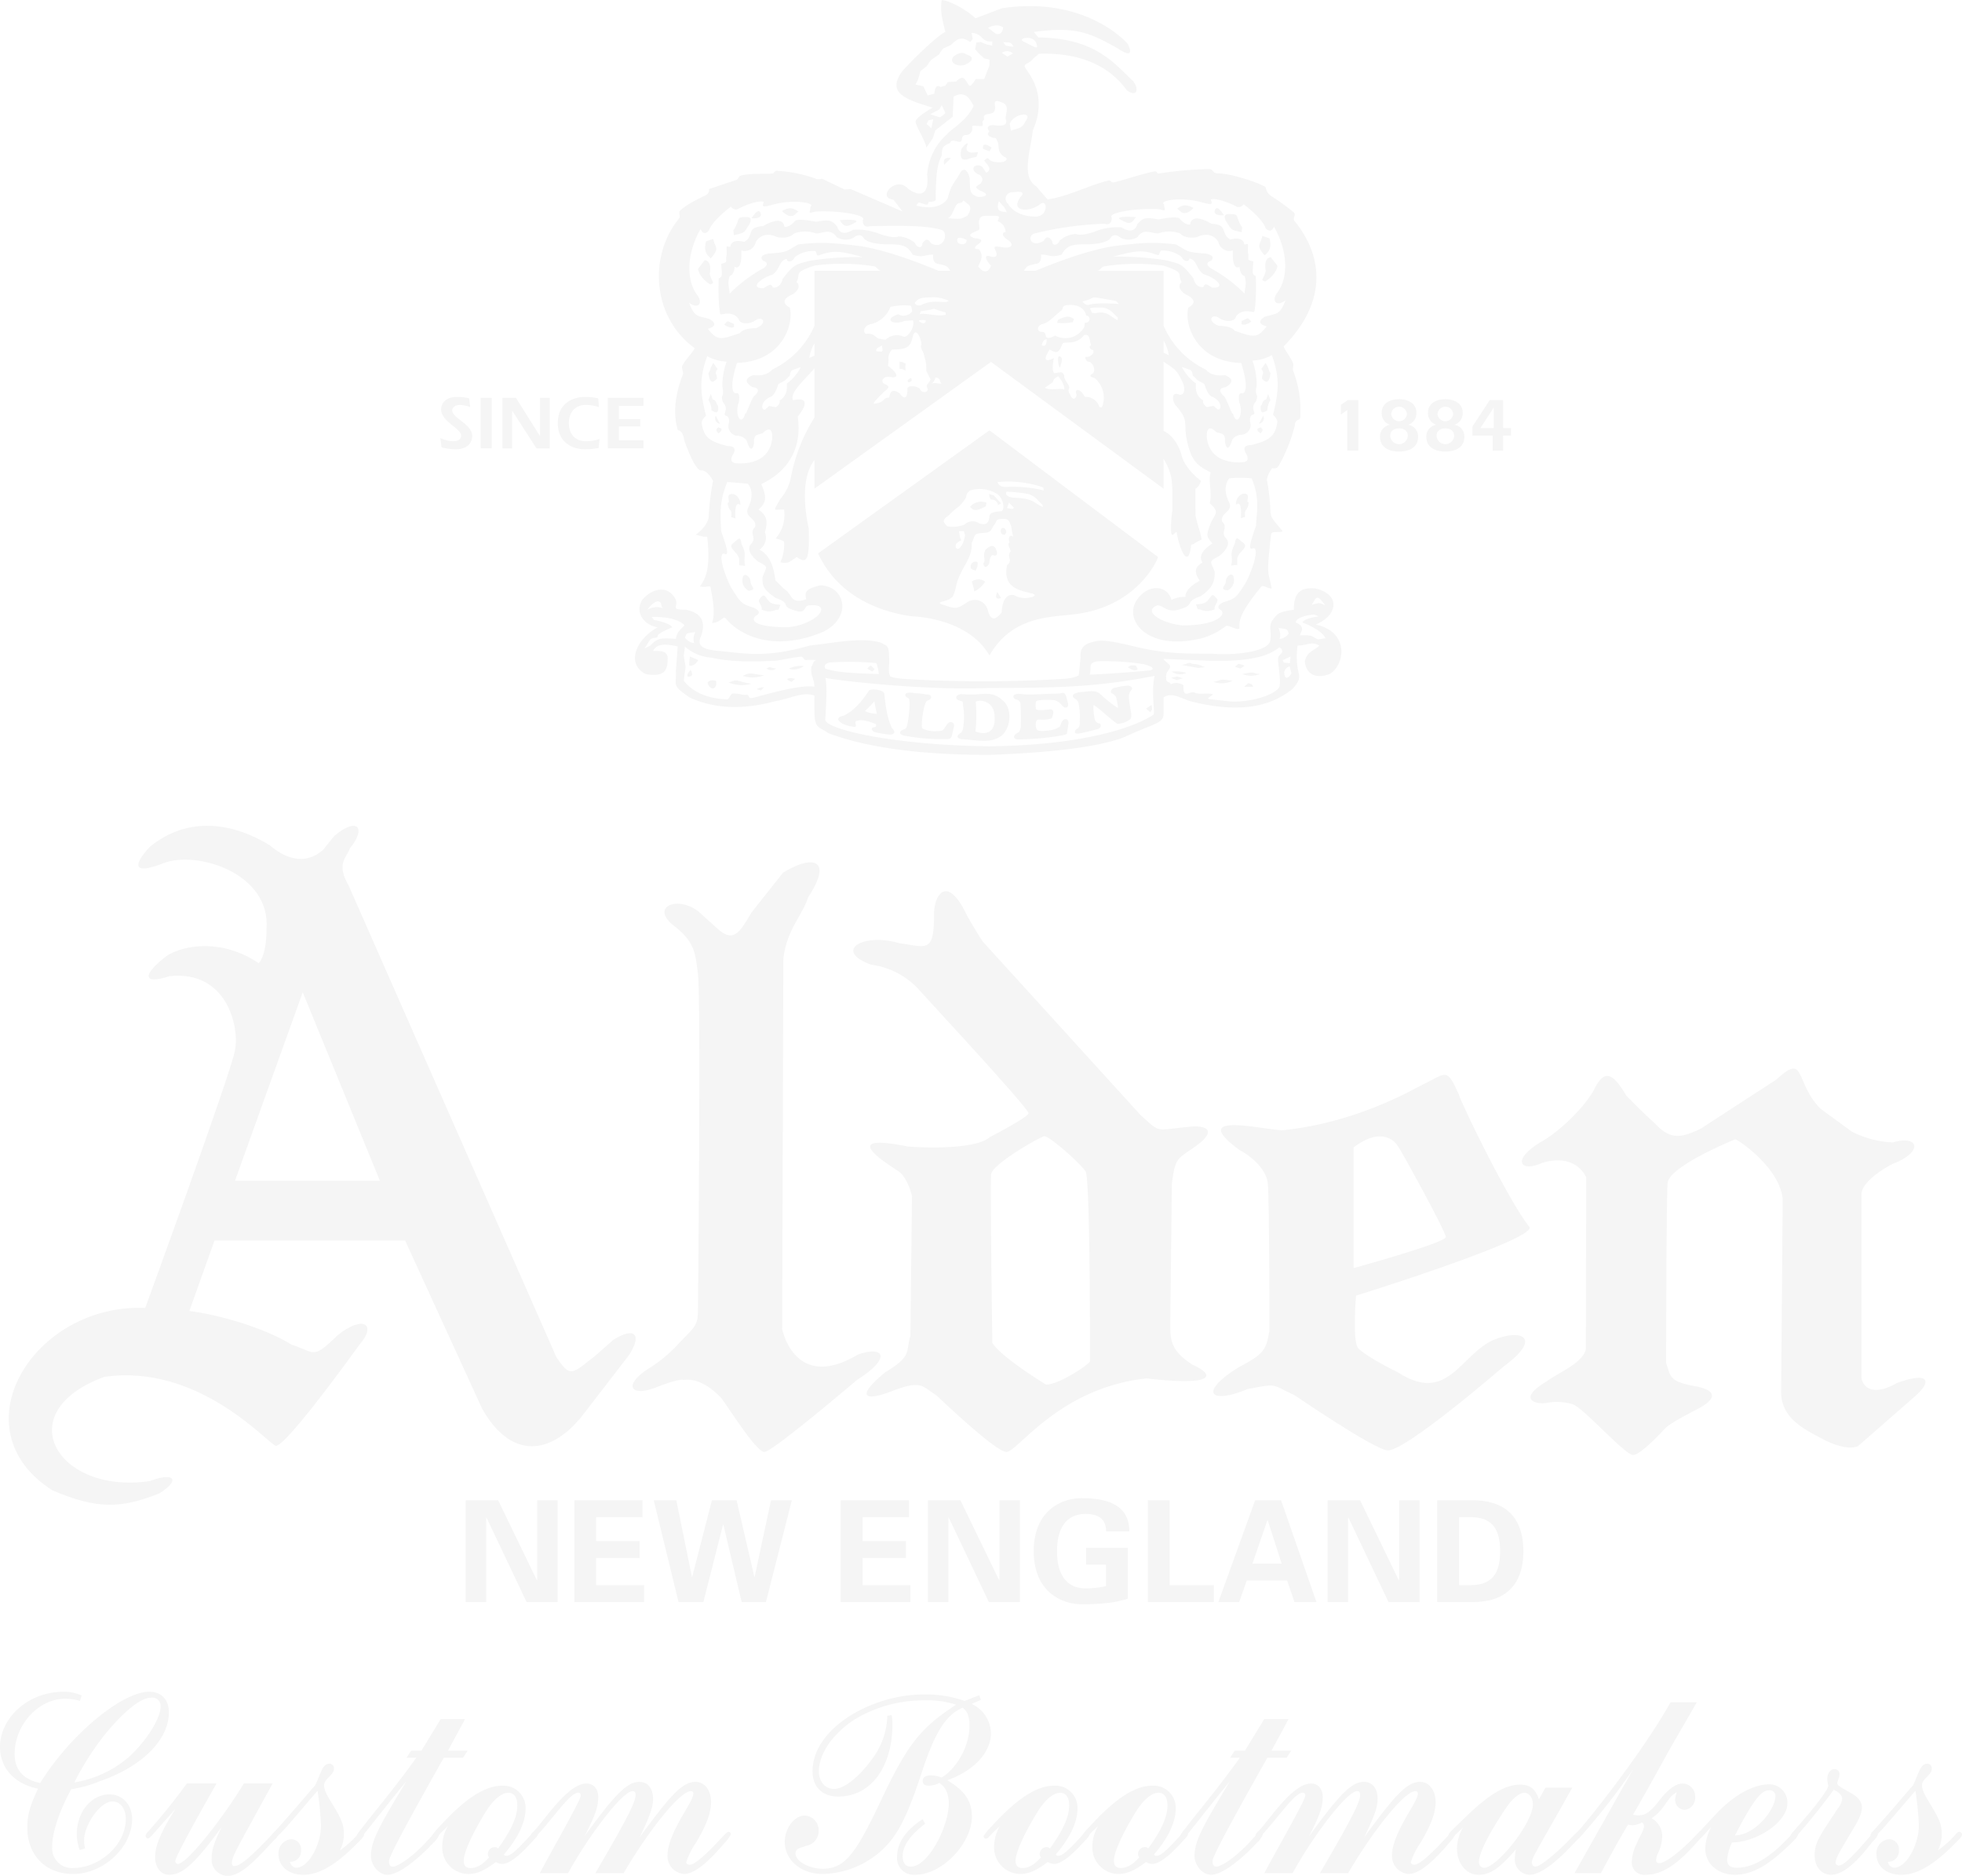 <svg xmlns="http://www.w3.org/2000/svg" xmlns:xlink="http://www.w3.org/1999/xlink" width="400" height="382.378" viewBox="0 0 400 382.378">
  <defs>
    <clipPath id="clip-path">
      <rect id="Rectangle_143" data-name="Rectangle 143" width="400" height="382.378"/>
    </clipPath>
  </defs>
  <g id="Group_612" data-name="Group 612" opacity="0.04" clip-path="url(#clip-path)">
    <path id="Path_38" data-name="Path 38" d="M185.381,10.5c-.453-.151-.84-.589-1.736-.247-2.6.99-1.113,2.849,1.116,2.353,1.77-.758,2.106-1.611.62-2.106" transform="translate(11.822 0.657)"/>
    <path id="Path_39" data-name="Path 39" d="M182.152,30.274c-1.735-.372-1.487.991-1.363,1.363Z" transform="translate(11.72 1.959)"/>
    <path id="Path_40" data-name="Path 40" d="M185.273,27.837c.451-1.085-.991.248-1.24.867-.372,1.983.248,2.478,1.983,1.734l1.115-.246c.5-1.363.62-.868-.991-.868,0,0-1.487,0-.867-1.487" transform="translate(11.93 1.779)"/>
    <path id="Path_41" data-name="Path 41" d="M189.952,28.315c-.742-.619-1.981-1.115-1.734.247l1.3.488Z" transform="translate(12.206 1.796)"/>
    <path id="Path_42" data-name="Path 42" d="M163.733,42.746c1.491-.745-1.115-.744-2.973-.62.991,1.734,1.735,1.239,2.973.62" transform="translate(10.427 2.728)"/>
    <path id="Path_43" data-name="Path 43" d="M153.053,40.534c-1.363-.991-2.107-.743-3.346-.124,1.488,1.61,2.479.867,2.479.867Z" transform="translate(9.71 2.586)"/>
    <path id="Path_44" data-name="Path 44" d="M143.126,41.541c-2.5,0-1.115.372-2.726,2.725l.125.991c2.353-.62,1.858-.248,3.221-2.354.5-1.115,0-1.362-.62-1.362" transform="translate(9.106 2.694)"/>
    <path id="Path_45" data-name="Path 45" d="M145.748,40.869c-.428-1.428-1.857.991-1.857.991s2.23.248,1.857-.991" transform="translate(9.333 2.622)"/>
    <path id="Path_46" data-name="Path 46" d="M136.663,45.729l-1.487.5c-.5,1.981.124,2.724.99,3.468,1.983-2.231.743-2.231.5-3.964" transform="translate(8.756 2.966)"/>
    <path id="Path_47" data-name="Path 47" d="M135.016,49.8l-1.363,1.735s0,1.61,2.478,3.221c1.115-.372.372-.249-.125-2.23.023.4.62-2.6-.99-2.726" transform="translate(8.669 3.23)"/>
    <path id="Path_48" data-name="Path 48" d="M140.638,62.049c-1.487-.619-1.115-.867-1.982.125,1.362.99,1.982.5,1.982.5Z" transform="translate(8.993 3.989)"/>
    <path id="Path_49" data-name="Path 49" d="M214.694,42.178c-1.489-.745,1.117-.743,2.975-.62-.992,1.736-1.736,1.239-2.975.62" transform="translate(13.897 2.691)"/>
    <path id="Path_50" data-name="Path 50" d="M225.371,39.967c1.363-.99,2.107-.743,3.347-.125-1.488,1.611-2.48.868-2.48.868Z" transform="translate(14.618 2.549)"/>
    <path id="Path_51" data-name="Path 51" d="M235.31,40.973c2.507,0,1.115.372,2.727,2.726l-.125.99c-2.355-.619-1.859-.247-3.222-2.354-.5-1.115,0-1.362.62-1.362" transform="translate(15.209 2.658)"/>
    <path id="Path_52" data-name="Path 52" d="M232.588,40.3c.427-1.43,1.858.99,1.858.99s-2.232.248-1.858-.99" transform="translate(15.083 2.585)"/>
    <path id="Path_53" data-name="Path 53" d="M241.7,45.162l1.487.5c.5,1.982-.125,2.725-.992,3.468-1.981-2.23-.741-2.23-.494-3.963" transform="translate(15.637 2.929)"/>
    <path id="Path_54" data-name="Path 54" d="M243.389,49.233l1.363,1.735s0,1.611-2.477,3.221c-1.115-.371-.372-.247.125-2.23-.022.4-.62-2.6.989-2.726" transform="translate(15.676 3.193)"/>
    <path id="Path_55" data-name="Path 55" d="M237.7,61.481c1.485-.619,1.113-.867,1.982.125-1.363.99-1.982.5-1.982.5Z" transform="translate(15.418 3.953)"/>
    <path id="Path_56" data-name="Path 56" d="M136.622,69.462c-.867,1.487-.373,1.115-.992,2.106.248,1.857.744,2.229,1.735,1.114,0-1.238-.619-.867.125-1.982Z" transform="translate(8.797 4.505)"/>
    <path id="Path_57" data-name="Path 57" d="M136.126,75.4l-.5,1.24a3.7,3.7,0,0,1,.62,2.106c.868.494,1.488.867,1.362-.868-.494-.619-.247-1.116-1.114-1.362Z" transform="translate(8.797 4.89)"/>
    <path id="Path_58" data-name="Path 58" d="M137.033,79.583a1.1,1.1,0,0,0,.867,1.611Z" transform="translate(8.881 5.162)"/>
    <path id="Path_59" data-name="Path 59" d="M137.514,81.794c-.372.5-.619.372,0,1.238.992-.5.62-.991.62-.991Z" transform="translate(8.895 5.305)"/>
    <path id="Path_60" data-name="Path 60" d="M242.367,69.462c.869,1.487.372,1.115.989,2.106-.246,1.857-.742,2.229-1.736,1.114,0-1.238.62-.867-.121-1.982Z" transform="translate(15.664 4.505)"/>
    <path id="Path_61" data-name="Path 61" d="M242.87,75.4l.494,1.24a3.712,3.712,0,0,0-.619,2.106c-.867.494-1.486.867-1.361-.868.494-.619.244-1.116,1.115-1.362Z" transform="translate(15.655 4.89)"/>
    <path id="Path_62" data-name="Path 62" d="M241.9,79.583a1.1,1.1,0,0,1-.867,1.611Z" transform="translate(15.634 5.162)"/>
    <path id="Path_63" data-name="Path 63" d="M241.427,81.794c.372.5.618.372,0,1.238-.995-.5-.622-.991-.622-.991Z" transform="translate(15.614 5.305)"/>
    <path id="Path_64" data-name="Path 64" d="M139.915,94.593c-1.028.256.123,1.858-.62,1.734.247,2.106.991.991.743,2.973l.867.249c-.123-1.736,0-3.594.991-2.726.124-1.363-.991-2.478-1.982-2.23" transform="translate(9.035 6.133)"/>
    <path id="Path_65" data-name="Path 65" d="M140.488,103.949c-1.446.965.743,1.736,1.116,3.221v1.363l1.238.125c-.5-1.983.5-1.983-.743-4.461-.248-1.982-.868-.743-1.611-.248" transform="translate(9.08 6.688)"/>
    <path id="Path_66" data-name="Path 66" d="M142.207,110.56a2.327,2.327,0,0,0,1.238,2.727c1.61-.249.619-.745.372-1.612,0-1.487-1.448-2.172-1.61-1.115" transform="translate(9.22 7.138)"/>
    <path id="Path_67" data-name="Path 67" d="M145.472,114.642c-.638.637.62,1.362.373,2.23,2.105.866,2.724-.125,3.467,0l.372-.991c-2.229-.124-2.229-.62-2.849-1.362-.62-.992-.868-.373-1.363.124" transform="translate(9.424 7.393)"/>
    <path id="Path_68" data-name="Path 68" d="M238.626,94.527c1.025.257-.126,1.858.618,1.735-.245,2.106-.99.991-.743,2.973l-.868.247c.125-1.735,0-3.593-.991-2.724-.123-1.363.991-2.478,1.985-2.231" transform="translate(15.348 6.129)"/>
    <path id="Path_69" data-name="Path 69" d="M238.064,103.883c1.448.965-.743,1.736-1.114,3.221v1.363l-1.236.125c.492-1.982-.5-1.982.742-4.461.245-1.982.865-.743,1.608-.248" transform="translate(15.289 6.684)"/>
    <path id="Path_70" data-name="Path 70" d="M236.306,110.494a2.321,2.321,0,0,1-1.235,2.727c-1.614-.249-.622-.744-.373-1.611,0-1.488,1.446-2.172,1.608-1.116" transform="translate(15.188 7.134)"/>
    <path id="Path_71" data-name="Path 71" d="M233.177,114.576c.637.638-.622,1.363-.372,2.23-2.106.866-2.726-.125-3.469,0l-.373-.992c2.231-.122,2.231-.619,2.851-1.361.621-.991.866-.373,1.363.124" transform="translate(14.851 7.389)"/>
    <path id="Path_72" data-name="Path 72" d="M172.219,69.229c.991.124.5.124,1.238.373a6.014,6.014,0,0,0,0,1.487,1.622,1.622,0,0,0-1.238-.373Z" transform="translate(11.17 4.49)"/>
    <path id="Path_73" data-name="Path 73" d="M174.473,72.37c-.743.248-.867.62-.5.866.992-.122.5-.866.5-.866" transform="translate(11.271 4.694)"/>
    <path id="Path_74" data-name="Path 74" d="M202.6,61.24c1.61-.743,2.23-.867,3.223-.124l-.25.618a9.881,9.881,0,0,1-3.221.126Z" transform="translate(13.125 3.932)"/>
    <path id="Path_75" data-name="Path 75" d="M152.66,114.6a3.177,3.177,0,0,1-1.735,0,8.922,8.922,0,0,0,.743-4.213,5.92,5.92,0,0,0-1.734-.619,7.284,7.284,0,0,0,1.734-5.893c-2.353-.054-2.23.565-.866-2.035a9.717,9.717,0,0,0,2.353-5.026,35.189,35.189,0,0,1,4.708-11.708V75.074c-1.488,1.858-5.266,5.018-4.337,6.5,3.346-.743,2.6,1.3.929,3.345.745,5.018-.742,10.592-7.432,13.751,1.115,2.6,1.115,3.717-.557,5.2,1.485,1.115,2.043,2.045,1.3,4.645a2.94,2.94,0,0,1-1.115,3.532c2.6,1.3,2.973,4.645,3.158,5.573s0,.559,0,.559l1.858,1.858c1.858,1.115,1.178,3.229,4.521,2.113-.371-1.487-.122-2.106,2.851-2.849,5.045.158,6.6,6.409.743,9.416-9.115,3.947-16.478,1.58-20.068-2.725-.4-.482-1.116.99-2.727.99.991-2.725-.574-7.623-.247-7.309-.386-.371-.743.125-2.231-.124,1.116-1.611,2.231-3.468,1.488-10.158-.991.122-1.363-.249-2.354-.373,2.106-1.61,2.609-2.909,2.653-3.727a50.536,50.536,0,0,1,.878-7.184c.273.314-1.023-2.336-2.416-2.221-1.328.111-3.468-6.194-3.468-6.194s-.125-1.859-1.273-2.009c-.906-3.006-.8-6.57,1.024-11.371.185-.484-.342-1.227-.124-1.735.447-1.037,1.937-2.455,2.54-3.6-8.717-6.314-9.459-18.869-3.159-26.5.257-.311-.154-1.2.125-1.487,1.19-1.249,3.8-2.453,5.369-3.26a1.115,1.115,0,0,0,.577-1.2s3.839-1.278,5.573-1.858c.43-.143.432-.744.868-.866,1.783-.5,4.568-.313,6.438-.429.413-.027.456-.557.871-.563a27.4,27.4,0,0,1,8.194,1.679,2.141,2.141,0,0,0,1.1-.068l4.595,2.2,1.228-.094,10.592,4.577L173.969,40.7c-3.531-.372.557-5.018,2.973-2.23,3.158,2.23,4.273.371,3.9-2.788a12.108,12.108,0,0,1,4.089-8.361c.929-1.115,4.086-2.788,5.387-5.762-.443-.507-1.29-3.455-4.088-1.857l-.186,4.088-3.53,2.787-.557,1.673-1.3,1.858c0-1.115-2.168-4.4-2.168-5.319s3.469-2.848,3.469-2.848c-5.576-1.673-9.292-2.982-6.318-7.257.288-.479,6.773-7.2,8.919-8.175-.558-2.231-1.116-4.089-.743-6.5,2.045.185,5.574,2.415,6.875,3.716l5.391-2.045c17.282-2.6,25.644,7.247,25.644,7.247,1.858,3.716-2.046.929-2.046.929-5.945-3.344-8.733-4.46-17.094-3.344l.929,1.114c11.563.184,15.254,5.084,19.326,8.92,1.3,1.672.743,3.346-1.3,1.858-3.156-4.46-8.918-7.8-18.024-7.433-.113.332-.781.666-.992.937-.857,1.1-1.859.975-1.794,1.664s5.077,5.156,1.673,12.954c-.559,4.46-2.358,9.539.618,11.4l2.354,2.726c4.216-.593,8.725-3,12.388-3.841.659-.152.489.5,1.14.356,2.443-.558,5.839-1.8,8.274-2.214.666-.114.339.49,1.013.4a75.284,75.284,0,0,1,10.137-.891c.89.017.686.8,1.611.868,2.849,0,8.081,1.78,9.784,2.725.276.152.1,1.1,1.281,1.918a46.541,46.541,0,0,1,4.546,3.286c.632.615-.373,1.238.244,1.858,5.667,6.958,6.817,16.287-2.288,25.512.452,1.019,1.533,2.353,1.918,3.353.25.644-.173.956.039,1.6a21.97,21.97,0,0,1,1.448,9.057c.126,1.487-.99.372-1.117,2.106a32.584,32.584,0,0,1-3.344,8.3,1.08,1.08,0,0,1-1.238.371,5.267,5.267,0,0,0-1.114,2.354,43.339,43.339,0,0,1,.737,6.557c.128,1.372.5,1.5,2.485,3.973-.994.372-2.277-.155-2.358.62-.987,8.548-.618,7.308.127,11.024-.622.124-1.927-.907-2.229-.247-4.09,5.078-4.461,6.566-4.337,8.424-.476.449-2.318-.857-2.824-.475a14.57,14.57,0,0,1-4.866,2.457c-11.283,2.749-15.973-3.84-13.246-7.8,2.352-3.469,6.318-2.982,7.061-.009a5.5,5.5,0,0,1,2.849-.61c-.124-1.858,2.911-3.293,2.911-3.293-1.114-1.672-1.114-2.787.559-3.715-.929-1.487.369-2.788,2.043-3.9-1.3-1.487-1.3-1.672-.371-4.088.742-1.859,2.042-2.231-.186-4.088.557-2.23-.371-4.461.186-6.319-2.973-1.487-4.089-2.416-5.02-7.433-.368-3.159.375-3.345-2.042-6.131-.744-.744-1.115-3.159.744-2.231,1.485,0,.743-2.23.743-2.23-1.3-2.973-1.8-3.036-4.028-4.521V87.835c2.788,1.3,3.655,4.892,3.655,4.892C233.434,95.7,236.655,98,236.655,98c-.374,1.363-1.124,1.61-1.124,1.61l.009,5.327c.225,1.573,1.213,4.07,1.242,5.079-1.614.619-1.2.861-2.108.989-.621,5.7-2.6.186-2.973-2.6-.443.221-.964,1.185-1.115.124a22.439,22.439,0,0,1,.248-4.467c0-5.39.247-7.186-1.8-10.53v6.078L193.851,73.772,157.864,99.611v-5.83c-3.531,4.46-1.178,13.812-1.178,13.812.186,6.133-.186,7.619-2.415,5.946ZM195.09,6.945c1.2.121,1.239-1.363,1.239-1.363-1.361-.99-3.1.125-3.1.125.589.279,1.458,1.2,1.858,1.238M194.1,8.432c-2.231.248-1.859-1.61-4.213-1.735l.247,1.239-.5.62c-1.609-.991-2.353-.991-3.963.619l-1.611.743-.866,1.239-1.611,1.115-.868,1.238-1.238.991-.5,1.734-.5.992,1.61.372.868,1.858,1.362-.372a2.454,2.454,0,0,1,.373-1.364c.371-.372.867,0,.867,0l.991-.247.5-.743,1.735-.125s.62-.743,1.24-.743,1.115,1.487,1.485,1.611,1.238-1.362,1.238-1.362h1.735l.5-1.364.558-1.369V12.142l-1.054-.241-1.115-.991-.743-.868.248-1.362.867-.124,1.239.5L194.1,9.3ZM183.817,21.439l-.5.868-1.857.991,1.981.62.743-.5.373-.372Zm-1.735,2.85-.991.249-.372.742.99.868ZM198.434,9.546c-.493-1.238-1.114-.743-2.1-.99l.5.743Zm-.121,1.363a1.691,1.691,0,0,0-2.229-.124l1.114.743Zm-2.355,9.912c-.911-.326-1.61-.5-1.238.989-.121,1.364-.5,1.239-1.734,1.488a.648.648,0,0,0-.5.99l-.372.5c.125.991.249.991-1.238.868-1.24,0-.743-.126-.868.867a1.262,1.262,0,0,1-1.362.991c-.991.124-.5,1.115-.991,1.362s-1.858-.743-2.105.248c-1.735.743-1.611.991-1.735,2.6-1.238,2.23-1.115,5.7-1.238,7.681,0,1.363.371,1.735-1.364,1.735l-.371.62-1.735-.5-.5.618s4.585,1.488,6.442-1.487c.62-2.6,1.239-2.973,2.354-4.831,1.115-2.229,1.982,0,2.105.743.124,2.6-.124,3.222,1.735,3.841,1.858,0,2.229-.619.5-1.24-1.362-.742-.991-.867,0-1.487.5-.743.5-.99-.124-1.734-1.734-.62-1.734-1.982-.372-1.982,1.116,0,1.177,1.246,1.735,1.485,1.362-.866-.247-1.857-.5-2.477,1.054-1,.5-.125,1.858.247,2.725.5,3.223-.743,2.23-.99-1.115-.743-1.115-1.363-1.236-2.726-.622-1.734-.684-.86-1.24-1.238-.992-.248-1.054-.751-.558-1.247-.805-.859-.064-1.355,1.054-1.232,0,0,3.093.621,2.23-1.361.122-1.487.864-2.727-.87-3.345m5.2,3.467c.871-1.645-2.848-.99-3.47.991l.25,1.363c1.982-.743,2.1-.247,3.22-2.354m1.984-15.361c-.581-1.932-3.967-1.115-2.727-.5,2.727,1.363,3.1,1.735,2.727.5M187.41,41.386c-1.054.105-1.115,2.477-2.354,3.1,3.1.248,2.6.124,3.963-.5,0,0,1.364-1.736,0-2.479-1.362-1.237-.371-.246-1.609-.122m16.39.285c-1.735,1.487-6.194,1.735-3.963-1.487,1.114-1.115,0-1.237-1.489-.991a1.319,1.319,0,0,0-.988,2.354s1.238,2.6,5.576,2.6c2.723,0,2.477-3.858.865-2.479m-8.339-.658c-.62,1.983.123,2.106,1.61,2.231l-.5-.992Zm-1.115,2.974c-2.205-.015-2.725-.125-2.973,1.238.248,2.106.125,1.487-.99,2.106-1.488.62-.5.991.124,1.238,0,0,2.354,0,.867,1.115,0,0-1.8,1.122,0,1.115.992,1.239.5,2.23-.124,3.469.867,1.362,2.107,1.487,2.6-.125-1.734-1.858-.866-2.23-.122-1.858,1.485.372,1.362-.372,1.114-1.115-.62-1.115-.124-.991,1.488-.743,2.229.248,1.983-.867.99-1.487-1.363-.867-1.236-1.61-.493-1.61a2.389,2.389,0,0,0-1.613-2.23c.5-1.115.311-1.107-.867-1.115m-10.654,2.85c-3.84-1.115-11.4-.743-14.495-.743,0,0-1.485.619-1.485-1.239.99-.991-4.831-1.982-9.539-1.735-1.735.372-1.24.5-1.115-.99,1.115-.743-3.469-1.611-7.805-.372-1.983.494-2.106.494-1.735-.62,0,0-1.238-.5-5.079,1.363-.867.619-1.61-.372-1.61-.372s-3.841,2.85-4.46,4.831c0,0-.991,1.363-1.735-.248-2.725,4.708-3.1,10.282-.62,13.5,1.115,1.488.249,2.973-1.735,1.488,1.239,3.1,1.735,2.6,4.212,3.345,0,0,2.354,1.238-.371,1.982,1.983,2.478,2.6,2.23,6.566.867,0,0,.5-.991,3.221-.991,2.6-.99,1.362-2.725-.248-1.485-1.486.867-2.973.5-3.221-.248,0,0-.5-1.363-2.6-1.24-1.486.248-1.115.372-1.362-.99a45.676,45.676,0,0,1-.125-6.2c.868-.247.619-.99.5-2.973,1.611-.372.743-.372,1.115-1.858,0-2.23-.246-1.61.743-1.61,0,0,0-1.735,2.85-.991,2.106-1.238.248-2.973,3.841-3.22,0,0,3.963-2.478,4.336.124,0,0,.867.372,2.231-1.238,0,0,.619-.5,4.212.247,2.6-.5,3.22-.372,4.335.991,0,0,.5,2.353,3.221.62a12.286,12.286,0,0,1,5.451.867s2.6.991,3.841.5a5.4,5.4,0,0,1,3.345,1.363c.247.867,1.487,1.238,1.487.124,0,0,.867-1.734,1.735-.124,2.6,1.61,3.809-2.232,2.105-2.725m20.9,2.237c.865-1.611,1.733.124,1.733.124,0,1.115,1.239.743,1.488-.124a5.4,5.4,0,0,1,3.344-1.364c1.239.5,3.842-.494,3.842-.494a12.29,12.29,0,0,1,5.45-.868c2.727,1.735,3.219-.619,3.219-.619,1.116-1.363,1.736-1.487,4.339-.991,3.592-.743,4.21-.248,4.21-.248,1.364,1.611,2.229,1.24,2.229,1.24.372-2.6,4.338-.125,4.338-.125,3.592.247,1.736,1.983,3.838,3.221,2.853-.743,2.853.991,2.853.991.989,0,.743-.62.743,1.61.371,1.487-.5,1.487,1.114,1.858-.125,1.983-.373,2.726.493,2.973a45.286,45.286,0,0,1-.121,6.2c-.249,1.362.121,1.238-1.365.99-2.1-.124-2.6,1.239-2.6,1.239-.245.743-1.733,1.115-3.217.247-1.614-1.238-2.851.5-.251,1.488,2.725,0,3.223.99,3.223.99,3.962,1.363,4.584,1.611,6.565-.867-2.725-.743-.373-1.982-.373-1.982,2.479-.744,2.973-.248,4.214-3.345-1.984,1.487-2.849,0-1.735-1.488,2.478-3.22,2.107-8.8-.622-13.5-.741,1.612-1.731.249-1.731.249-.62-1.983-4.46-4.831-4.46-4.831s-.744.99-1.613.371c-3.837-1.857-5.076-1.362-5.076-1.362.371,1.115.245,1.115-1.734.62-4.339-1.24-8.92-.372-7.806.372.122,1.487.619,1.363-1.114.99-4.71-.247-10.532.743-9.541,1.735,0,1.857-1.488,1.238-1.488,1.238a68.884,68.884,0,0,0-14.245,1.983c-1.7.494-.743,3.1,1.859,1.487M185.544,55.2c-.62-1.115-.983-1.054-2.47-1.426,0,0-1.238,0-.99-1.858-1.611-.124-1.858.743-4.213,0-.99-1.858-2.229-2.105-4.583-2.105,0,0-4.584.124-5.451-1.363,0,0-.62-1.115-1.982,0a3.463,3.463,0,0,1-3.469-.124c-1.238-1.858-2.726-.743-4.211-.743a6.546,6.546,0,0,0-4.461,0s-.99,1.24-3.469.743c-2.105-.991-3.592-.248-4.335.99a2.317,2.317,0,0,1-2.973,1.735c.124,1.982-.125,3.964-1.363,3.345,0,0,0,1.61-.991,1.858-.5,1.363-.124,2.353,0,3.593a29.387,29.387,0,0,1,6.938-5.2s1.487-.99-.124-1.487c0,0-1.239-1.115,1.238-1.487,3.965-.248,3.468-.5,5.947-1.858,4.583-.5,6.813-.373,12.76.371,5.946.991,12.5,3.656,15.849,5.019Zm17.382,0c3.347-1.363,9.905-4.027,15.854-5.019,5.944-.743,8.175-.867,12.756-.371,2.478,1.362,1.984,1.61,5.947,1.858,2.477.372,1.24,1.487,1.24,1.487-1.611.5-.125,1.487-.125,1.487a29.413,29.413,0,0,1,6.94,5.2c.121-1.239.494-2.23,0-3.593-.993-.248-.993-1.858-.993-1.858-1.238.62-1.486-1.363-1.363-3.345a2.318,2.318,0,0,1-2.973-1.735c-.743-1.238-2.229-1.982-4.334-.99-2.479.5-3.47-.743-3.47-.743a6.545,6.545,0,0,0-4.46,0c-1.486,0-2.972-1.115-4.212.743a3.46,3.46,0,0,1-3.468.124c-1.364-1.115-1.983,0-1.983,0-.868,1.487-5.45,1.363-5.45,1.363-2.355,0-3.595.247-4.585,2.105-2.354.743-2.6-.124-4.213,0,.247,1.858-.991,1.858-.991,1.858-1.485.372-1.848.311-2.469,1.426ZM188.9,48.942c-1.485-.867-2.353-.5-1.735.62,1.735.743,1.735-.62,1.735-.62m-21.183,3.469c-4.461-1.24-5.823-1.363-8.177-.62-1.486.5-.928.379-1.486-.62a6.32,6.32,0,0,0-4.213,1.24c-.494,1.115-1.609,1.115-1.609.372-1.611.247-1.364,2.23-2.974,3.22-2.477.743-4.708,2.851-1.735,2.726,1.24-.743,1.487-.991,1.859-.125,0,0,1.494.311,1.981-1.734,2.354-3.1,2.726-2.973,5.576-3.716a62.336,62.336,0,0,1,10.779-.743m61.857.651c2.848.743,3.221.619,5.576,3.716.487,2.045,1.984,1.734,1.984,1.734.371-.866.617-.62,1.857.125,2.973.124.744-1.983-1.737-2.726-1.608-.99-1.361-2.973-2.973-3.22,0,.743-1.114.743-1.608-.372a6.317,6.317,0,0,0-4.214-1.24c-.558,1,0,1.115-1.488.62-2.353-.743-3.716-.62-8.176.62a62.326,62.326,0,0,1,10.779.743M171.42,55.2c-.74-.165-.74-.8-1.479-.93a41.823,41.823,0,0,0-12.078-.132c-4.521,1.494-2.663,1.619-3.655,3.353,0,0,1.362.991-.743,2.478,0,0-3.346,1.237-.62,2.725.867,3.469-1.611,11.026-10.778,11.274-1.363,4.212-1.114,6.318-.125,6.194,0,0,.868-.372.5,1.858-.99,2.478.62,5.327,1.363,1.983-.212,1.583,1.264-3.032,1.858-3.346,0,0,1.735-1.487-.372-1.735,0,0-2.85-1.363.124-2.478,0,0,2.478.5,3.841-1.115a17.648,17.648,0,0,0,8.61-8.927V55.2Zm57.638.014V66.419a17.645,17.645,0,0,0,8.612,8.927c1.363,1.611,3.839,1.115,3.839,1.115,2.974,1.116.125,2.478.125,2.478-2.107.247-.37,1.735-.37,1.735.591.314,2.067,4.929,1.858,3.345.743,3.345,2.351.5,1.361-1.983-.373-2.229.5-1.858.5-1.858.989.124,1.237-1.982-.126-6.194-9.164-.248-11.645-7.805-10.779-11.273,2.727-1.488-.617-2.726-.617-2.726-2.108-1.487-.742-2.478-.742-2.478-1-1.735.864-1.858-3.658-3.352a41.826,41.826,0,0,0-12.08.131c-.737.129-.739.766-1.476.929ZM136,72.6c-1.734,4.709-1.363,7.681-.248,12.14,0,0-.991.868-.867,1.611.469,2.811,1.6,3.651,5.326,4.583,1.858,0,1.363,1.115,1.115,1.611,0,0-1.115,1.61.372,1.858,0,0,6.938.99,7.557-5.079,0,0,.247-3.221-1.983-.991-1.61.372-1.735.5-1.735,1.983-.247,1.61-.866,1.61-1.486-.5a2.389,2.389,0,0,0-1.983-.99,2,2,0,0,1-1.734-2.231s.5-1.61-.5-1.858c-.868-.247.743-1.238-.619-2.725-.62-1.858.371-.744-.124-3.221a14.429,14.429,0,0,1,.866-5.079A8.878,8.878,0,0,1,136,72.6m111.147.9a14.392,14.392,0,0,1,.868,5.078c-.5,2.478.5,1.363-.124,3.222-1.364,1.485.248,2.477-.62,2.724-.989.249-.5,1.858-.5,1.858a2,2,0,0,1-1.735,2.231,2.389,2.389,0,0,0-1.981.991c-.621,2.105-1.238,2.105-1.488.5,0-1.487-.121-1.61-1.734-1.983-2.231-2.23-1.983.992-1.983.992.622,6.07,7.557,5.078,7.557,5.078,1.485-.247.371-1.858.371-1.858-.245-.5-.743-1.61,1.115-1.61,3.733-.933,4.859-1.772,5.33-4.583.121-.743-.87-1.612-.87-1.612,1.116-4.46,1.488-7.433-.245-12.139a8.892,8.892,0,0,1-3.967,1.115m-92.07,1.331c-2.105.744-1.982.5-2.229,1.734l-.991.991-1.362.743s-.62,2.354-1.611,2.6c-1.983.867-1.983,2.725-1.115,2.6l.867-.743L150,83.01s.991-.62.742-1.363a2.949,2.949,0,0,0,1.489-2.6v-.868a9.415,9.415,0,0,0,2.847-3.345m80.548,3.315v.866a2.955,2.955,0,0,0,1.488,2.6c-.248.743.743,1.363.743,1.363l1.365-.248.865.743c.867.122.867-1.735-1.115-2.6-.99-.247-1.608-2.6-1.608-2.6L236,77.529,235,76.537c-.245-1.238-.122-.989-2.23-1.734a9.447,9.447,0,0,0,2.849,3.346M157.864,70a7.968,7.968,0,0,0-1.054,2.982l1.054-.5ZM229.044,71.9l1.051.5a7.967,7.967,0,0,0-1.051-2.981ZM140.086,98.249c-1.735,4.21-1.363,6.937-1.24,10.034,1.115,3.1,1.735,5.2.62,4.583-1.24-.247-.247,3.593,1.363,6.814,2.106,3.469,2.353,3.469,4.707,4.213,0,0,1.735.743.62,1.487-1.362.743-1.238,2.478,6.318,2.478,6.071-.62,9.292-4.956,4.336-4.461-1.238,0-.494,1.983-3.1.991-2.974-.867-.371-1.363-3.716-2.477-2.726-1.86-2.726-2.6-2.726-4.213.744-2.231,1.488-1.983-.867-3.221,0,0-2.973-2.105-1.362-3.716,1.114-1.24-.62-2.106.742-3.345.372-1.984-2.477-1.859-1.362-4.089,0,0,1.487-2.725-.125-4.707-2.23-.249-4.211-.372-4.211-.372m102.36-.743c-1.61,1.982-.124,4.707-.124,4.707,1.116,2.23-1.734,2.106-1.361,4.088,1.361,1.24-.373,2.106.743,3.345,1.608,1.611-1.365,3.716-1.365,3.716-2.351,1.239-1.609.991-.866,3.221,0,1.611-.157,3.1-2.88,4.956-3.343,1.115-1.115,1.735-4.088,2.6-2.6.99-3.469-.743-4.709-.743-3.1,1.115.664,3.638,5.081,4.089,7.554,0,9.072-2.478,7.711-3.221-1.115-.743.617-1.488.617-1.488,2.358-.742,2.6-.742,4.709-4.212,1.61-3.22,2.6-7.061,1.365-6.814-1.115.621-.5-1.487.617-4.583.126-3.1.838-5.452-.9-9.663a24.062,24.062,0,0,0-4.554,0M177.561,62.322a11.95,11.95,0,0,0-4.213.247,5.628,5.628,0,0,1-3.841,3.469c-2.105.372-1.61,2.354-.867,1.983.99,0,1.116.124,2.23.99l1.487.248a3.344,3.344,0,0,1,3.716-.621c.991.125,2.354-2.229,1.858-3.344l-1.735.125c-2.353.99-4.335-.372-1.238-1.363a2.155,2.155,0,0,0,2.85-.62Zm2.229-.248c2.106-.868,3.1-.5,4.957-.5l.5-.246a7.439,7.439,0,0,0-3.1-.743c-2.23.122-2.848,0-3.716.989-.365.418.62.991,1.362.5m-.494,1.983c1.114-.372,3.089.494,5.319.124l.008-.5c-4.048-1.012-.455-.826-5.08-.248Zm1.238,1.238c-1.094-.182-1.889-.015-.868.5.991.373.868-.5.868-.5m-8.919,5.079c-.5.5-1.364.5-1.115,1.238,1.115,0,1.238.249,1.238-.372Zm6.317-1.858c-.481,1.923-.742,2.725-4.212,2.725a2.341,2.341,0,0,0-.743,2.106l-.123,1.238c1.609,1.115,2.724,2.727.247,2.23-1.238-.122-1.735.868-1.115,1.363,1.115.5,1.363.743.125,1.611-.232.283-2.845,2.67-1.983,2.478,2.079-.16,1.615-1.24,2.973-1.24.248-1.611.991-1.611,2.106-.867,1.238,1.735,1.61.5,1.61-.744-.247-.866,1.611-.866,2.479-.247.494,1.24,1.982.743,1.61,0-.5-.868.248-.742.619-1.857l-.867-1.735a7.868,7.868,0,0,0-.372-2.851c-.248-1.362-.99-1.734-.62-2.477,0-1.363-1.238-3.716-1.735-1.735m3.841,9.663c.867-.248,1.362.124,1.982,0-.62-.743,0-.99-1.238-1.238a1.9,1.9,0,0,1-.743,1.238m26.389-14.865c-1.291.967-2.356,2.352-3.716,2.725-1.242.248-1.365,1.611-.251,1.611.744,0,.744.5.869.989.415.727,2.207-.457,1.858-.246a4.395,4.395,0,0,0,5.945-1.735l.127-.868c1.236,0,1.236-1.362.246-1.487-.246-1.487-1.858-2.354-3.841-2.105-1.236.124-.743.743-1.236,1.115m5.449-1.115c1.363-.5,4.087-.372,6.319-.249l-.618-.618c-6.518-1.087-3.232-.773-6.817.122a1.729,1.729,0,0,0,1.116.744m1.734,1.61c2.108-.5,2.853.742,4.337,1.487v-.619c-.868-.62-1.239-1.611-2.973-1.983-.868,0-3.048-.076-2.6.372.374.372-.125.867,1.237.743m-6.938,6.318c-.742,1.858-1.115,1.983-2.6,1.115-2.231,3.469.868,1.736.868,1.736s-.6,2.614.122,3.1c1.487-.248,1.61-.373,1.983.494-.125.868,1.241,1.984.99,2.6-.3.477.072,1.009.25,1.362.493,1.24,1.361.743,1.236-.247-.371-.868.5-1.487,1.737.62a2.9,2.9,0,0,1,2.972,2.105h.5a5.187,5.187,0,0,0-1.487-5.946c-.991-.248-1.115-.5-.493-.867.864-.372.244-2.478-.87-2.478-.385-.085-.646-.864-.5-.991.979.245,2.188-1.015,1.366-1.487.411.276-1.116-.247-.251-.867-.371-1.487-.247-2.23-1.363-2.106-1.858,2.354-4.158,1.11-4.46,1.858m-.867,6.567c-1.236.742-.743.62-1.114,1.237l-1.61,1.116c.99.62,3.467,0,3.963.371.126-1.238-1.239-2.724-1.239-2.724m-2.351-7.557c-.622.124-.869.619-.995,1.238,1.152.575.995-1.238.995-1.238" transform="translate(8.182)"/>
    <path id="Path_76" data-name="Path 76" d="M203.08,68.3c-.846-.636-.5,1.858-.124,2.23.372-1.238.622-1.858.124-2.23" transform="translate(13.138 4.424)"/>
    <path id="Path_77" data-name="Path 77" d="M189.061,96.229a2.973,2.973,0,0,0-3.347.868c.744.744,1.114.991,3.222-.124Z" transform="translate(12.046 6.231)"/>
    <path id="Path_78" data-name="Path 78" d="M190.873,105.221c-.5-1.244-1.485-.62-2.228.122-.62,1.489.249,1.859-.371,2.727.122,1.362,1.24.5,1.24-.38s.618-1.6.866-1.231c.868.124.745-.619.493-1.238" transform="translate(12.212 6.779)"/>
    <path id="Path_79" data-name="Path 79" d="M186.821,107.505a1,1,0,0,0-.866,1.487l.866.372.373-.743c0-.5.372-1.115-.373-1.115" transform="translate(12.053 6.973)"/>
    <path id="Path_80" data-name="Path 80" d="M192.271,101.107c-.834-.277-.815.975-.375,1.241.744.248.622,0,.744-.372,0,.756.332-.633-.369-.869" transform="translate(12.427 6.555)"/>
    <path id="Path_81" data-name="Path 81" d="M188.782,111.372a2.222,2.222,0,0,0-2.725,0,11.108,11.108,0,0,1,.5,1.982,5.049,5.049,0,0,0,2.222-1.982" transform="translate(12.068 7.194)"/>
    <path id="Path_82" data-name="Path 82" d="M190.968,113.321c0-.027-.952,1.8.743,1.239Z" transform="translate(12.369 7.35)"/>
    <path id="Path_83" data-name="Path 83" d="M225.943,108.205c-.815,2.264-5.566,10.5-17.467,11.707-4.09.558-12.265.186-16.91,8.363-4.461-7.805-15.8-7.991-15.8-7.991-5.575-.743-14.867-3.532-19.14-12.823l34.936-25.086ZM186.609,96.374c-1.486,2.106-1.611,1.488-3.345,3.345-1.238.869-1.362,1.24-.247,2.23a6.409,6.409,0,0,0,3.469-.371,2.344,2.344,0,0,1,2.973-.248c1.487.5,1.981-.124,2.106-1.369,0-.991,1.485-.984,2.476-1.109.743-.494.3-2.661-.864-3.468a6.6,6.6,0,0,0-5.577-.743c-.992.743-.54,1.094-.992,1.734m8.231-2.462a27.207,27.207,0,0,1,7.819.72l-.121-.619a21.916,21.916,0,0,0-9.309-1.091s.124.99,1.611.99m2.3,2.215c3.715.247,3.593,1.238,5.329,1.858l-.127-.5c-.743-.5-1.115-1.488-2.726-2.106a29.841,29.841,0,0,0-4.581-.5s-.7,1.24,2.105,1.24m-4.461,5.327c-1.011,1.347-.5,1.734-2.6,1.858-1.857.124-1.363.5-2.106,1.982.124,3.345-2.268,5.109-3.1,8.425-.62,2.6-.62,2.85-2.478,3.468-1.735.372-.743.62.124.867,2.6.991,2.85.373,4.708-.743a2.713,2.713,0,0,1,3.964,1.6c.62,2.485,1.612,2.113,2.849.627.124-1.859.622-3.842,2.481-3.593a4.5,4.5,0,0,0,3.344.494c.989-.122,1.361-.619.121-.867-2.723-.62-5.7-1.362-4.83-5.7.621-.5.371-.5.621-.989-.25-.869-.372-1.116.122-1.858-.249-.992-.743-1.239-.249-1.859-.371-.991.127-1.61.743-1.114a16.242,16.242,0,0,1-.371-1.983c-.5-1.611-.743-1.735-2.23-1.611-.989.125-.743.5-1.115.991m-6.318,1.487h-.991c.292,2.917,1.071,1.171-.5,2.478-.62.99.372,1.611.868.619.536-.4.846-2.3.866-2.23Zm9.166-5.824-.371,1.116c.992.125,1.237.371,1.365-.124Z" transform="translate(10.159 5.343)"/>
    <path id="Path_84" data-name="Path 84" d="M189.443,94.59c-.1-.586-.152,1.124.493,1.124a1.222,1.222,0,0,1,1.24,1.114l.622-.357-1.46-1.61Z" transform="translate(12.283 6.127)"/>
    <path id="Path_85" data-name="Path 85" d="M175.372,132.7c-2.353-.433-2.168.5-1.672.867.619.248.433.248.557.929.062,1.3-.31,5.019-.806,5.452-1.424.433-1.548,1.115-.185,1.424a41.178,41.178,0,0,0,8.177.682c1.052,0,1.3-.061,1.487-.867l.31-1.425c.433-.929-.62-1.672-1.3-.743-1.053,1.425-.62,1.3-2.106,1.425a6.08,6.08,0,0,1-2.973-.558c-.335-.136.124-4.707.929-5.635,1.238-.372,1.114-1.363-.185-1.3a12.143,12.143,0,0,0-2.231-.248" transform="translate(11.176 8.6)"/>
    <path id="Path_86" data-name="Path 86" d="M197.627,132.945a15.2,15.2,0,0,1-2.479-.126c-1.362,0-1.423.868-.558,1.178a.93.93,0,0,1,.868.867,43.018,43.018,0,0,1,.062,4.771c-.248,1.115-.493,1.052-.493,1.052-1.18.621-1.116,1.3-.186,1.424a55.743,55.743,0,0,0,8.735-.743c1.858-.371,1.237-.371,1.484-1.237l.187-1.238c.121-1.054-.93-1.3-1.429-.186-.516,1.226-.057.619-1.112,1.238-1.3.5-3.61.571-3.843.249a2.129,2.129,0,0,1-.12-1.921c.275-.442,1.175.124,3.094-.434.436-1.115.5-1.8-.308-1.857-.929.125-2.862.372-2.911-.126a3.626,3.626,0,0,1,0-1.424c.107-.381,2.043-.433,3.777-.31a2.745,2.745,0,0,1,1.365.868c.677.991,1.654.805,1.361-.311l-.309-1.3c-.375-.8-.434-.866-1.363-.618-2.849.061-4.15.186-5.823.186" transform="translate(12.584 8.602)"/>
    <path id="Path_87" data-name="Path 87" d="M207.232,132.538c-1.734.125-2.324.8-1.423,1.363a1.436,1.436,0,0,1,.743.867,13.862,13.862,0,0,1,.246,3.841,1.661,1.661,0,0,1-.31,1.3c-.563.225-1.228,1.2.124,1.115,2.106-.436,2.728-.621,3.9-.93.733-.259.806-1.178.064-1.178-.437-.248-.525-.315-.744-.93a16.289,16.289,0,0,1-.249-2.724c.249-.311,4.215,3.53,4.957,3.776a4.4,4.4,0,0,0,2.6-.989c.493-.805-.249-2.6-.311-4.46a2.17,2.17,0,0,1,.372-1.3c.62-.558.062-.992-.558-1.055a14.276,14.276,0,0,0-2.6.436c-.8.062-1.115.929-.68,1.177.4.033.964.875.807.558a12.061,12.061,0,0,1,.431,2.415,23.574,23.574,0,0,1-3.716-2.973c-.99-.743-2.273-.41-3.656-.311" transform="translate(13.322 8.512)"/>
    <path id="Path_88" data-name="Path 88" d="M169.883,132.862c.186,1.736.5,5.018,1.611,7.062.68.557.557,1.3-.558,1.24a17.256,17.256,0,0,1-3.036-.5c-.68-.31-.867-.867-.062-.99a.373.373,0,0,0,.062-.743c-.464-.186-2.6-.992-3.467-.558-1.179,0,.5,1.542-1.053,1.177a6.368,6.368,0,0,1-2.17-.681c-.371-.248-1.609-1.114.373-1.549,2.168-.989,3.9-3.158,5.141-5.077.367-.569,3.1-.171,3.16.618m-2.045,1.549a24.467,24.467,0,0,1-1.92,1.982,6.777,6.777,0,0,0,2.54.558c-.185.125-.578-2.519-.62-2.54" transform="translate(10.409 8.56)"/>
    <path id="Path_89" data-name="Path 89" d="M192.7,134.3c1.673,1.425,1.673,5.079-.25,6.938-2.287,1.794-4.754,1.032-8.484.8-.868-.31-.832-.684,0-1.239.372-.246.247-.372.433-.618a13.721,13.721,0,0,0,.063-5.018c0-1.115-.186-.683-1.054-1.115-.68-.434-.31-1.115.744-1.177a21.673,21.673,0,0,0,2.847.062c1.859-.062,3.718-.621,5.7,1.362m-5.637.248a31.182,31.182,0,0,1-.063,5.946c1.859.743,4.151.434,3.9-3.036-.063-3.716-3.9-3.465-3.842-2.91" transform="translate(11.874 8.614)"/>
    <path id="Path_90" data-name="Path 90" d="M217.575,127.4c-1.116-.122-1.242,0-1.613.373.745.5,1.613.868,1.985.371Z" transform="translate(14.007 8.26)"/>
    <path id="Path_91" data-name="Path 91" d="M154.143,127.52a5.168,5.168,0,0,0-3.1.5c1.363.62,3.1-.5,3.1-.5" transform="translate(9.797 8.267)"/>
    <path id="Path_92" data-name="Path 92" d="M148.723,128c-1.734-.247-.99-.494-1.981,0a1.691,1.691,0,0,0,1.981,0" transform="translate(9.518 8.283)"/>
    <path id="Path_93" data-name="Path 93" d="M146.539,129.282c-2.734-.247-2.6-.742-4.335.125a6.378,6.378,0,0,0,4.335-.125" transform="translate(9.223 8.362)"/>
    <path id="Path_94" data-name="Path 94" d="M144.112,130.929c-3.222-.5-2.478-1.115-4.585-.245a7.039,7.039,0,0,0,4.585.245" transform="translate(9.05 8.448)"/>
    <path id="Path_95" data-name="Path 95" d="M146.366,131.588a2.082,2.082,0,0,0-1.487.372l.868.247Z" transform="translate(9.397 8.534)"/>
    <path id="Path_96" data-name="Path 96" d="M152.307,129.97c-.743-.248-1.362-.248-1.611.123l.868.5Z" transform="translate(9.774 8.419)"/>
    <path id="Path_97" data-name="Path 97" d="M137.191,130.314c-.867-.125-1.116-.248-1.735.373.124.618.742,1.485,1.362,1.114s.373-1.487.373-1.487" transform="translate(8.786 8.446)"/>
    <path id="Path_98" data-name="Path 98" d="M133.824,126.4c-.62-.247-1.736-.743-1.736-.743a12.408,12.408,0,0,0-.122,1.858c1.115.248,1.858-1.115,1.858-1.115" transform="translate(8.559 8.15)"/>
    <path id="Path_99" data-name="Path 99" d="M132.236,128.214c-.627.866-.619.742-.619,1.361,1.708.213.619-1.361.619-1.361" transform="translate(8.537 8.316)"/>
    <path id="Path_100" data-name="Path 100" d="M166.8,127.4a2.009,2.009,0,0,0-.743.62l.99.621.5-.5Z" transform="translate(10.77 8.263)"/>
    <path id="Path_101" data-name="Path 101" d="M220.539,134.946l-1.115.742.867.744.372-.62Z" transform="translate(14.232 8.753)"/>
    <path id="Path_102" data-name="Path 102" d="M226.2,127.309c1.237-.122,1.61-.743,2.105-.247,2.228.125,2.228.867,3.221.62l-1.858.247Z" transform="translate(14.672 8.229)"/>
    <path id="Path_103" data-name="Path 103" d="M224.339,128.563a7.768,7.768,0,0,1,2.974.247,2.944,2.944,0,0,1-2.974-.247" transform="translate(14.551 8.339)"/>
    <path id="Path_104" data-name="Path 104" d="M224.223,129.741l1.239-.248,1.114.371-1.238.373Z" transform="translate(14.543 8.399)"/>
    <path id="Path_105" data-name="Path 105" d="M232.366,130.567c1.985-.5.991-.618,3.841-.246a4.917,4.917,0,0,1-3.841.246" transform="translate(15.071 8.439)"/>
    <path id="Path_106" data-name="Path 106" d="M238.184,131.516l.867-.743.743.248.248.5Z" transform="translate(15.449 8.482)"/>
    <path id="Path_107" data-name="Path 107" d="M237.828,129.046c2.849-.62,1.988-.123,3.592,0a4.877,4.877,0,0,1-3.592,0" transform="translate(15.426 8.35)"/>
    <path id="Path_108" data-name="Path 108" d="M237.181,127.05l-.742.62,1.115.372.867-.62Z" transform="translate(15.336 8.241)"/>
    <path id="Path_109" data-name="Path 109" d="M131.889,116.968c2.353.5,4.344,1.6,3.228,5.2-.991,2.105-.054,2.85,3.532,3.22,4.831.372,9.166,1.611,18.582-1.115,4.831-.5,10.655-1.8,14.495-.557,1.548.805,1.548.557,1.672,3.283.125.99-.372,2.6.248,3.592,1.115.5,4.164.556,4.955.62a272.9,272.9,0,0,0,30.1-.122c2.6-.126,3.344-.745,3.344-.745l.372-3.654c-.185-2.045.93-2.787,2.6-3.159,1.674-.557,4.028-.125,9.107,1.115,5.727,1.309,9.67,1.3,15.238,1.3,3.593.372,11.212-.248,11.707-2.6.372-1.735-.372-2.788.372-4.089,1.116-1.485,1.3-1.858,4.459-2.269,0-2.229.382-4.73,4.337-4.35,5.326,1.231,4.6,5.5.141,7.363,7.184,1.61,5.743,8.547,2.771,10.1-2.771,1.052-4.832,0-5.016-2.663.555-2.045,1.87-2.045,2.972-3.159-1.86-.929-2.231,0-4.46,0a16.748,16.748,0,0,0,0,4.46c.211,1.487,1.024,2.321-1.116,4.46-4.831,3.842-11.334,4.831-20.813,2.416-2.231-.743-3.716-1.858-5.388-.743v3.345c0,1.983-1.983,1.921-7.805,4.646-3.283,1.363-10.717,3.1-27.686,3.709-13.506,0-24.778-1.355-32.894-4.453-1.61-1.238-2.787-.743-2.787-4.273,0-.8-.009-1.115,0-3.345-2.23-.929-5.2.683-7.681,1.054-5.513,1.487-11.646,2.105-17.778-.683-3.709-2.6-2.663-2.292-2.788-5.389l.372-5.018c-2.353-.5-4.266-.681-5.017.93,1.369,0,2.973-.124,2.973,1.488,0,2.105-.372,3.963-4.461,3.22-3.84-1.858-2.415-6.813,2.416-9.539-2.973-.5-4.645-3.159-3.159-5.575,1.859-2.231,5.018-3.159,6.691-.372,1.018,1.7-1.3,2.361,2.161,2.361m-.241,3.214c.067-.066-1.363-1.858-6.689-1.735l.5.62c.264.035,3.164.563,3.716,1.487a17.213,17.213,0,0,0-2.247,1.087c-.232.14-.46.29-.686.455-.032.8-.309.4-1.4.811-.5.483-.749,1.229-1.363,1.982l1.238-.619c1.5-1.735,2.6-1.487,5.2-1.363.125-1.238.82-1.81,1.735-2.725m125.487,1.983c3.246,0,2.113.247,3.726.866l1.489-.247c-.781-1.731-4.442-3.109-4.711-3.221.555-.923,3.08-1.2,3.345-1.238l-.991-.372c-3.84.372-3.684,1.623-3.716,1.61,2.185.938.956,1.985.859,2.6m-130.2-6.2c-.195-1.175-1.487-.867-2.857,1.022a3.812,3.812,0,0,1,3.352-.279s-.371,0-.5-.743m132.681,0c1.6-.5,1.557-.4,2.671.1-1.368-1.889-1.686-1.867-2.3-.844s-.372.743-.372.743m-127.848,8.549-.249,1.858.373,2.231-.373,2.849c1.718,2.167,4.487,3.611,8.793,3.8.51.022.688-1.188,1.243-1.2,1.387-.035,1.661.373,2.85.246.295-.03.465.743.771.7.195-.026.393-.054.591-.083,6.194-1.735,10.283-2.6,12.39-2.236,0-1.612-.86-2.222-.62-4.081.37-.621.37-1.116.99-1.364a15.437,15.437,0,0,0-2.105,0c-.5,0-.5-.742-1-.693-1.709.17-3.391.588-5.072.818-3.9.195-8.985.365-13.255-.621a9.125,9.125,0,0,1-5.326-2.229m2.105-2.974c-1.858.249-1.735.125-2.105,1.116a2.558,2.558,0,0,0,1.858,1.114,3,3,0,0,1,.247-2.23m119.132,1.393a2.558,2.558,0,0,0,1.859-1.115c-.372-.989-.25-.866-2.109-1.113a2.993,2.993,0,0,1,.25,2.228m-92.621,6.041c2.6.991,8.3.991,10.9,1.115a8.749,8.749,0,0,0-.5-2.231,60.074,60.074,0,0,0-9.54-.122c-1.485.373-.867,1.238-.867,1.238m66.163.373c1.237-.25.362-.868-1.123-1.238a51.2,51.2,0,0,0-9.537-.621c-2.109.371-1.115,1.238-1.613,2.725,6.073-.247,12.274-.866,12.274-.866m26.133-2.232c-.053-.962.932-1.094.858-1.734a.879.879,0,0,0-.613-.743c-1.4,1.12-4.215,3.093-14.74,2.726-2.355-.125-7.247-.256-8.859-.379.212.464,1.164,1.04,1.3,1.369.326.772-.97,1.119-.744,2.478-.122,1.237.871.62.871,1.364a2.565,2.565,0,0,1,2.641.183c-.079,3.123,1.267.914,2.435,1.549.613.335,2.529-.014,3.47.249.492.137-1.415.863-.743.991.819.154,3.025.346,4.21.494,3.662.306,8.914-1.068,10.158-2.848.414-1.119-.153-4.012-.245-5.7m-92.3,3.717c.372,1.364.247,4.337,0,8.549-.112,1.891,13.5,5.2,33.451,5.442,19.821-.241,29.9-4.068,33.447-6.435.372-.246-.5-4.83.246-7.927-11.512,2.267-19.576,2.468-33.68,2.468-13.394.628-33.378-1.784-33.463-2.1m94.842-4.305-1.612.744.251.494,1.236.126Zm-.178,1.967c-.742.372-.867.5-1.114,1.239.122,1.982,1.114.867,1.488.246Z" transform="translate(7.886 7.303)"/>
    <path id="Path_110" data-name="Path 110" d="M151.773,167.189l-6.421,8.121c-2.249,3.748-3.532,6.248-6.744,3.436L134.434,175c-4.173-3.124-9.633-.937-5.137,2.81,4.5,3.436,4.567,5.557,5.137,10,.643,5,0,68.715,0,68.715,0,3.123-.934,3.462-3.853,6.56a28.743,28.743,0,0,1-6.421,5.309c-5.138,3.435-3.212,5.622,1.6,3.749,5.284-2.055,5.779-1.563,5.779-1.563,4.175-.625,7.949,4.086,7.706,3.749,2.248,3.123,7.144,10.931,8.75,10.931s18.864-14.68,18.864-14.68c7.385-4.684,5.3-7.027.16-5.153-12.909,7.662-15.412-5.233-15.412-5.233l.242-75.43c.641-5.936,3.942-8.958,5.056-12.572,5.138-7.809.964-8.746-5.137-5" transform="translate(7.856 10.706)"/>
    <path id="Path_111" data-name="Path 111" d="M186.575,175.576c1.926,3.435,3.212,5.309,3.212,5.309l32.11,35.3c4.171,3.746,2.888,3.122,9.311,2.5,4.814-.625,6.42.938,1.283,4.373-3.211,2.186-3.533,2.186-4.174,7.184L228,257.723c0,4.061-.321,6.245,4.5,9.371,5.137,2.343,4.013,4.372-9.311,2.811C205.357,271.779,196.851,284.9,194.6,284.9s-14.208-11.478-14.208-11.478c-3.073-1.994-3.107-3.187-8.91-1.016-5.458,2.186-8.027,1.562-1.606-3.748,5.458-3.279,4.174-4.06,5.138-7.5l.32-28.423s-.8-3.746-2.89-5.153c-7.866-5-7.705-6.873,1.767-5-1.177,0,13.486,1.249,17.018-1.875,0,0,7.705-3.982,7.865-4.84s-19.906-22.49-22.153-24.989a16.01,16.01,0,0,0-9.953-5.309c-7.818-2.853-1.606-6.56,5.779-4.372,5.619.779,7.063,2.076,7.063-5.934,0-3.748,2.569-8.434,6.743.312m15.733,44.978c-.963.155-10.355,5.545-10.836,7.653-.22.965.241,34.434.241,34.434,1.6,2.812,10.918,8.512,10.918,8.512,2.327.155,8.347-3.748,8.988-4.684,0,0,.081-37.171-.882-38.732s-7.467-7.34-8.429-7.184" transform="translate(10.596 11.065)"/>
    <path id="Path_112" data-name="Path 112" d="M282.26,209.528c.751,2.5,10.57,22.489,14.449,27.174,2.021,2.44-35.317,14.056-35.317,14.056s-.8,9.525.481,10.774,4.815,3.281,8.028,4.842c10.114,6.56,12.681-3.435,19.424-6.56,6.1-2.5,9.954-.311,2.248,5.31,0,0-20.228,17.491-23.761,17.178-2.876-.253-18.943-11.245-18.943-11.245-4.816-2.185-3.212-2.5-9.633-1.248-7.215,3.071-10.275.937-1.927-4.373,5.458-2.811,5.78-3.749,6.423-7.5,0,0,0-26.548-.321-29.984-.312-3.329-4.038-6.025-5.78-6.872-11.361-8.4,6.275-3.781,8.988-4.061,14.824-1.516,26.408-8.314,27.935-9.057,5.3-2.578,5.246-3.828,7.705,1.561m-2.567,29.282c0-1.171-9.94-19.174-9.633-18.272-.552-1.206-3.371-4.371-9.15,0v24.6s18.783-5.152,18.783-6.324" transform="translate(15.066 13.346)"/>
    <path id="Path_113" data-name="Path 113" d="M295.1,219.6c-6.1,3.748-3.853,6.247.641,4.06-1.29.628,5.8-2.693,8.75,3.047l-.08,35.06c-.642,2.81-5.458,4.685-8.026,6.56-6.556,3.987-1.438,4.722,0,4.372a11.289,11.289,0,0,1,5.457.313c2.305.962,10.6,10.307,12.2,10.307s6.424-5.309,6.424-5.309c1.246-1.376,6.027-3.621,5.456-3.435,6.743-3.124,4.175-4.684.642-5.31-5.135-.937-4.817-1.874-5.78-4.686,0,0,.029-35.288.323-36.855.64-3.437,13.725-8.747,13.725-8.747.384-.109,9.071,5.622,9.714,12.182l-.32,39.356c0,4.92,4.093,7.262,7.705,9.137,6.261,3.513,8.331,1.58,7.946,1.872l11.8-10.306c3.371-3.047,2.649-4.92-3.854-2.578-3.612,2.11-6.5,1.875-7.223-.936V229.986c.467-3.635,9-7.269,6.42-6.012,6.431-2.547,5.138-5.934,0-4.373a20.2,20.2,0,0,1-8.348-2.185l-6.42-4.684c-5.357-5.448-2.91-11.559-9.012-5.936l-15.39,9.994c-4.495,2.186-6.42,2.108-9.633-1.328-2.5-2.156-7.8-7.746-5.458-5.232-2.889-5-4.656-5.621-6.743-1.249-2.088,3.75-7.248,8.612-10.917,10.62" transform="translate(18.899 13.268)"/>
    <path id="Path_114" data-name="Path 114" d="M68.033,160.148c4.816-4.061,6.583-1.562,3.212,2.5-.642,1.874-2.89,3.123-.322,7.5l42.384,96.2c2.889,4.373,3.211,3.436,8.027-.312l3.532-3.124c4.334-2.811,6.1-1.249,3.211,3.124l-9.633,12.494c-6.1,7.5-14.128,9.058-20.228-1.563L82.482,242.606H43.63l-5.137,14.368c5.137.624,14.77,3.122,20.87,6.872,4.816,1.562,4.174,3.122,9.312-1.875,5.137-4.217,8.187-2.342,4.495,1.875,0,0-14.77,20.614-17.018,20.614-1.284,0-15.412-16.867-35-14.055-19.587,7.185-9.633,24.051,9.311,21.24,4.816-1.874,6.421-.312,1.926,2.5-7.717,3.105-12.726,3.3-21.834-.624-19.586-12.5-3.853-38.108,18.944-37.17,0,0,17.339-47.476,18.3-52.475s-1.766-16.4-13.325-15.147c-5.78,1.874-5.458-.47-.481-4.218,3.532-2.186,11.237-3.435,18.622,1.562,0,0,1.606-1.249,1.606-6.872.964-11.557-14.449-16.241-21.192-13.431-6.422,2.5-5.779,0-2.568-3.435,7.705-6.248,16.7-5,24.4-.313,2.89,2.5,7.064,4.373,10.917.938ZM47.8,230.425h29.54L61.611,192.006Z" transform="translate(0.109 10.253)"/>
    <path id="Path_115" data-name="Path 115" d="M84.31,84.353a6.441,6.441,0,0,0,2.655.664c.7,0,1.581-.279,1.581-1.144,0-1.483-4.072-2.874-4.072-5.316,0-1.329.909-2.58,3.327-2.58a11.156,11.156,0,0,1,2.371.278l.224,1.808a6.008,6.008,0,0,0-2.088-.448c-1.134,0-1.581.634-1.581,1.1,0,1.638,4.072,2.751,4.072,5.254,0,1.205-.82,2.689-3.415,2.689a12.673,12.673,0,0,1-2.835-.4Z" transform="translate(5.468 4.928)"/>
    <rect id="Rectangle_142" data-name="Rectangle 142" width="2.252" height="10.307" transform="translate(98.008 81.091)"/>
    <path id="Path_116" data-name="Path 116" d="M96.2,76.152h2.745l4.877,7.757h.03V76.152h1.984V86.459h-2.7l-4.923-7.634h-.03v7.634H96.2Z" transform="translate(6.239 4.939)"/>
    <path id="Path_117" data-name="Path 117" d="M115.117,86.377a14.913,14.913,0,0,1-2.67.278c-3.058,0-5.653-1.654-5.653-5.347s2.6-5.331,5.653-5.331a13.32,13.32,0,0,1,2.58.294l.164,1.776a8.713,8.713,0,0,0-2.744-.432c-1.985,0-3.4,1.36-3.4,3.693s1.416,3.709,3.4,3.709a9.5,9.5,0,0,0,2.863-.448Z" transform="translate(6.927 4.928)"/>
    <path id="Path_118" data-name="Path 118" d="M123.634,77.79h-5.012v2.689h4.37v1.514h-4.37v2.828h5.012v1.638h-7.264V76.152h7.264Z" transform="translate(7.548 4.939)"/>
    <path id="Path_119" data-name="Path 119" d="M258.024,78.626l-1.313.912V77.56l1.417-.973h2.148V86.894h-2.252Z" transform="translate(16.65 4.967)"/>
    <path id="Path_120" data-name="Path 120" d="M264.215,84.092a2.389,2.389,0,0,1,2.014-2.457V81.62a2.42,2.42,0,0,1-1.671-2.489c0-1.885,1.76-2.72,3.535-2.72s3.534.835,3.534,2.72a2.419,2.419,0,0,1-1.67,2.489v.015a2.39,2.39,0,0,1,2.014,2.457c0,2.287-2.043,3-3.878,3s-3.878-.711-3.878-3m2.087-.231a1.792,1.792,0,0,0,3.581,0c0-1.02-.821-1.5-1.79-1.5s-1.791.479-1.791,1.5m.195-4.435a1.6,1.6,0,0,0,3.191,0,1.6,1.6,0,0,0-3.191,0" transform="translate(17.137 4.956)"/>
    <path id="Path_121" data-name="Path 121" d="M273.077,84.092a2.39,2.39,0,0,1,2.015-2.457V81.62a2.42,2.42,0,0,1-1.671-2.489c0-1.885,1.76-2.72,3.535-2.72s3.534.835,3.534,2.72a2.42,2.42,0,0,1-1.67,2.489v.015a2.39,2.39,0,0,1,2.014,2.457c0,2.287-2.043,3-3.878,3s-3.879-.711-3.879-3m2.088-.231a1.792,1.792,0,0,0,3.581,0c0-1.02-.821-1.5-1.79-1.5s-1.791.479-1.791,1.5m.195-4.435a1.6,1.6,0,0,0,3.191,0,1.6,1.6,0,0,0-3.191,0" transform="translate(17.712 4.956)"/>
    <path id="Path_122" data-name="Path 122" d="M281.912,83.818V81.965l3.52-5.378h2.73V82.3h1.6v1.514h-1.6v3.074h-2.134V83.818Zm4.325-5.671-.029.031L283.523,82.3h2.714Z" transform="translate(18.285 4.967)"/>
    <path id="Path_123" data-name="Path 123" d="M101.58,307.939l-8.192-17.245-.058.055v17.19H89.163V287.185h6.611l7.906,16.326.056-.056v-16.27H107.9v20.754Z" transform="translate(5.783 18.627)"/>
    <path id="Path_124" data-name="Path 124" d="M109.953,287.185h13.911v3.45h-9.456v4.859h8.853v3.448h-8.853v5.547h9.773v3.45H109.953Z" transform="translate(7.132 18.627)"/>
    <path id="Path_125" data-name="Path 125" d="M137.025,287.185h5.03l3.622,15.609h.057l3.334-15.609h4.254l-5.289,20.754h-4.944l-3.736-15.808H139.3l-4.023,15.808h-5.059l-5.059-20.754h4.6l3.19,15.609H133Z" transform="translate(8.118 18.627)"/>
    <path id="Path_126" data-name="Path 126" d="M160.955,287.185h13.911v3.45H165.41v4.859h8.853v3.448H165.41v5.547h9.773v3.45H160.955Z" transform="translate(10.44 18.627)"/>
    <path id="Path_127" data-name="Path 127" d="M190.085,307.939l-8.192-17.245-.058.055v17.19h-4.168V287.185h6.611l7.906,16.326.056-.056v-16.27h4.168v20.754Z" transform="translate(11.524 18.627)"/>
    <path id="Path_128" data-name="Path 128" d="M208.583,300.347V296.9h8.508v10.376a21.215,21.215,0,0,1-4.657.919,44.073,44.073,0,0,1-4.771.2c-4.113,0-9.747-2.559-9.747-10.807s5.634-10.808,9.747-10.808c6.006,0,9.715,1.811,9.743,6.756h-4.744c0-2.646-1.724-3.536-4.168-3.536-3.937,0-5.833,2.9-5.833,7.589s1.9,7.587,5.833,7.587a19.433,19.433,0,0,0,4.139-.459v-4.37Z" transform="translate(12.837 18.601)"/>
    <path id="Path_129" data-name="Path 129" d="M219.761,307.939V287.185h4.455v17.3h9v3.45Z" transform="translate(14.254 18.627)"/>
    <path id="Path_130" data-name="Path 130" d="M233.261,307.939l7.5-20.754h5.289l7.214,20.754h-4.484l-1.5-4.4h-8.22l-1.554,4.4Zm12.905-7.847-2.845-8.853h-.059l-3.047,8.853Z" transform="translate(15.129 18.627)"/>
    <path id="Path_131" data-name="Path 131" d="M266.6,307.939l-8.192-17.245-.056.055v17.19h-4.168V287.185H260.8l7.9,16.326.058-.056v-16.27h4.168v20.754Z" transform="translate(16.487 18.627)"/>
    <path id="Path_132" data-name="Path 132" d="M275.163,287.185h7.072c6.466-.056,10.491,3.164,10.491,10.378S288.7,308,282.235,307.939h-7.072Zm4.455,17.3h2.3c5.289.059,6.064-3.62,6.064-6.926s-.775-6.985-6.064-6.928h-2.3Z" transform="translate(17.847 18.627)"/>
    <path id="Path_133" data-name="Path 133" d="M14.907,360.985c-5.565,0-9.342-3.764-9.342-9.524,0-2.77.8-4.928,2.186-7.863C3.28,342.712,0,339.667,0,335.071c0-5.649,5.417-11.242,13.118-11.242a8.843,8.843,0,0,1,3.528.776l-.348,1.106a10.5,10.5,0,0,0-3.081-.443c-5.267,0-10.235,5.205-10.235,11.3,0,2.769,1.392,5.093,5.217,5.87,5.963-9.692,16.6-18.606,22.261-18.606,2.335,0,3.975,1.549,3.975,4.207,0,5.206-4.87,10.855-14.162,14.066a25.587,25.587,0,0,1-5.763,1.606c-1.988,3.711-3.876,8.25-3.876,11.851a4.019,4.019,0,0,0,4.273,4.207c5.316,0,10.733-4.65,10.733-9.966,0-2.105-1.044-3.6-2.733-3.6-2.533,0-5.764,4.873-5.764,7.919a7.6,7.6,0,0,0,.2,1.66l-1.094.333a10.367,10.367,0,0,1-.6-3.155c0-4.82,3.131-8.2,6.659-8.2,2.733,0,4.621,2.16,4.621,5.04,0,5.815-5.913,11.185-12.024,11.185m6.111-27.963a58.2,58.2,0,0,0-5.863,9.3,22.641,22.641,0,0,0,11.08-5.152c3.38-3.044,6.509-7.751,6.509-10.353a1.679,1.679,0,0,0-1.888-1.772c-2.434,0-6.211,3.431-9.838,7.974" transform="translate(0 21.004)"/>
    <path id="Path_134" data-name="Path 134" d="M44.674,360.234a3.335,3.335,0,0,1-3.33-3.657c0-1.882.845-3.93,2.087-6.368-5.267,7.2-7.9,9.8-10.733,9.8-1.738,0-2.882-1.495-2.882-3.6,0-2.492,1.342-5.37,4.124-9.8-2.385,2.658-4.024,4.541-4.372,4.927-.745.832-.945,1.052-1.243,1.052a.472.472,0,0,1-.447-.5c0-.332.2-.555.8-1.218a120.723,120.723,0,0,0,7.6-9.47h6.062c-.5.886-8.4,14.676-8.4,15.782a.549.549,0,0,0,.5.609c1.888,0,9.192-9.359,13.465-16.391h5.863l-4.372,7.975c-3.081,5.648-3.925,7.088-3.925,8.251,0,.389.2.609.5.609.945,0,2.782-1.219,7.453-6.2.5-.554.7-.831.994-.831a.471.471,0,0,1,.5.443,1.879,1.879,0,0,1-.7,1.163c-1.888,1.826-6.26,7.421-9.54,7.421" transform="translate(1.808 22.144)"/>
    <path id="Path_135" data-name="Path 135" d="M57.038,358.818c2.484,0,5.018-4.763,5.018-8.584a60.707,60.707,0,0,0-.7-7.088c-.7.72-6.658,7.864-7.6,8.694-.7.666-.745.831-1.044.831a.481.481,0,0,1-.5-.5c0-.223.1-.39.4-.72,3.18-3.434,7.255-8.363,8.248-9.415,1.292-2.712,1.491-4.43,2.982-4.43a.908.908,0,0,1,.844,1c0,.5-.15.831-.8,1.5-.945.94-1.193,1.383-1.193,1.882,0,.831.4,1.772,1.392,3.378,2.136,3.488,2.633,4.541,2.633,6.645a6.875,6.875,0,0,1-.8,3.268,19.349,19.349,0,0,0,3.528-3.157c.447-.5.6-.609.844-.609a.527.527,0,0,1,.547.5c0,.554-.8,1.219-1.789,2.216-2.385,2.381-6.41,6.036-10.584,6.036-2.782,0-5.069-1.55-5.069-4.208A2.849,2.849,0,0,1,55.994,353a2.042,2.042,0,0,1,1.987,2.271,2.134,2.134,0,0,1-2.235,2.325,1.4,1.4,0,0,0,1.292,1.219" transform="translate(3.387 21.897)"/>
    <path id="Path_136" data-name="Path 136" d="M78.451,336.945,79.4,335.5h2.086l3.926-6.422h4.969L86.9,335.5h4.024l-.943,1.442H86.053c-8.347,14.786-11.179,20.211-11.179,21.1,0,.831.3,1.106.794,1.106.8,0,3.826-1.6,7.652-5.979.894-.942.994-1.052,1.292-1.052a.482.482,0,0,1,.5.5,4.456,4.456,0,0,1-1.243,1.716c-2.236,2.435-6.708,6.479-9.292,6.479-1.738,0-3.378-1.882-3.378-3.877,0-3.1,1.788-6.2,7.2-15.172-2.883,3.488-4.672,5.815-8.3,10.356-.447.609-.894,1.218-1.342,1.218a.46.46,0,0,1-.447-.443c0-.166.2-.609,1.094-1.661,2.037-2.714,6.658-8.141,11.031-14.286Z" transform="translate(4.431 21.344)"/>
    <path id="Path_137" data-name="Path 137" d="M90.017,359.818a5.391,5.391,0,0,1-5.218-5.649,8.454,8.454,0,0,1,1.143-4.1c-1.639,1.552-.794.719-2.185,2.161-.3.33-.5.387-.646.387-.249,0-.447-.166-.447-.553A11.1,11.1,0,0,1,84.1,350.3c2.982-3.214,8-8.474,12.869-8.474a4.513,4.513,0,0,1,4.821,4.653c0,2.934-1.69,6.2-4.422,9.357a.453.453,0,0,0,.5.277c.7,0,1.59-.5,5.168-4.484.348-.39.546-.5.745-.5a.516.516,0,0,1,.5.5c0,.33-.2.609-.746,1.162-.744.776-4.272,4.983-6.508,4.983a2.73,2.73,0,0,1-1.292-.387c-2.187,1.606-3.677,2.435-5.714,2.435m4.322-3.378a1.22,1.22,0,0,1-.248-.663,1.439,1.439,0,0,1,1.342-1.442.919.919,0,0,1,.745.277c2.782-3.821,3.925-6.533,3.925-8.8,0-1.549-.646-2.548-1.838-2.548-1.243,0-2.932,1.163-4.672,3.987-2.981,4.873-4.422,8.363-4.422,9.858,0,1,.447,1.493,1.442,1.493,1.242,0,2.434-.719,3.726-2.159" transform="translate(5.362 22.171)"/>
    <path id="Path_138" data-name="Path 138" d="M132.922,359.865a3.65,3.65,0,0,1-3.429-3.821c0-2.271,1.392-5.316,3.578-8.97,1.491-2.492,1.69-3.211,1.69-3.6a.455.455,0,0,0-.5-.5c-2.137,0-8.347,7.585-13.714,16.722h-5.763c7.1-12.128,8.2-14.674,8.2-15.948,0-.5-.149-.773-.6-.773-2.087,0-8.994,9.137-13.167,16.722h-5.764c3.031-5.7,8.347-14.84,8.347-15.836,0-.39-.2-.556-.5-.556-1.69,0-4.672,4.652-8.3,8.584-.348.443-.6.72-.844.72a.53.53,0,0,1-.5-.554.975.975,0,0,1,.348-.663c2.087-1.938,7.006-9.968,10.981-9.968,1.342,0,2.385,1,2.385,2.768,0,2.105-.7,3.877-2.784,7.974,6.41-8.914,8.8-11.075,11.181-11.075,1.788,0,2.781,1.442,2.781,3.434,0,1.716-.6,3.433-2.732,7.863,6.211-8.526,8.7-11.3,11.378-11.3,1.888,0,3.181,1.718,3.181,4.153,0,2.769-1.69,5.926-3.081,8.252a15.874,15.874,0,0,0-1.987,3.987c0,.223.3.5.7.5.794,0,2.484-1.109,6.758-5.759.7-.72.893-.942,1.193-.942a.474.474,0,0,1,.447.5,7.2,7.2,0,0,1-1.293,1.772c-2.136,2.548-5.664,6.313-8.2,6.313" transform="translate(6.594 22.123)"/>
    <path id="Path_139" data-name="Path 139" d="M176.775,361.118a3.4,3.4,0,0,1-3.627-3.71c0-2.658,1.59-5.26,5.217-7.642l.5.942c-2.534,1.936-4.571,4.151-4.571,6.645,0,1.493.7,2.1,1.64,2.1,3.627,0,7.751-8.3,7.751-12.847,0-2.158-.745-3.487-1.938-4.207a4.741,4.741,0,0,1-2.186.553c-.745,0-1.193-.332-1.193-.941,0-.72.546-1.163,1.69-1.163a5.554,5.554,0,0,1,2.136.443c2.285-1.217,5.714-5.536,5.714-10.686,0-1.828-.5-2.88-1.391-3.544-3.628,1.549-5.764,5.425-8.3,13.067-2.633,8.03-4.571,12.294-7.3,15.118a18.408,18.408,0,0,1-12.919,5.7c-4.571,0-7.751-2.935-7.751-6.535,0-2.878,2.037-5.37,4.074-5.37a2.974,2.974,0,0,1,2.833,3.044,3.027,3.027,0,0,1-2.435,3.1c-1.143.389-2.285.553-2.285,1.552,0,1.825,3.18,3.154,5.516,3.154,4.769,0,6.906-3.321,12.321-14.785,5.267-11.076,8-14.12,14.907-18.661a18.579,18.579,0,0,0-6.261-.886A27.389,27.389,0,0,0,164.4,329.5c-4.72,3.156-7.2,7.2-7.2,10.522,0,1.882,1.094,3.6,3.131,3.6s5.168-2.6,7.5-5.815a15.328,15.328,0,0,0,3.329-9.082l.845-.164a6.556,6.556,0,0,1,.2,1.826c0,8.583-4.273,14.784-11.08,14.784-3.23,0-5.218-1.992-5.218-5.149,0-8.75,11.975-15.672,22.757-15.672a23.839,23.839,0,0,1,8.248,1.329l2.98-1.163.348.942-1.888.829a6.722,6.722,0,0,1,3.925,5.979c0,3.987-3.577,7.7-8.894,9.582,3.329,1.992,5.019,4.041,5.019,7.419,0,5.316-5.913,11.851-11.627,11.851" transform="translate(9.745 21.037)"/>
    <path id="Path_140" data-name="Path 140" d="M195.679,359.818a5.391,5.391,0,0,1-5.217-5.649,8.443,8.443,0,0,1,1.143-4.1c-1.639,1.552-.794.719-2.185,2.161-.3.33-.5.387-.646.387-.248,0-.447-.166-.447-.553a11.1,11.1,0,0,1,1.441-1.772c2.982-3.214,8-8.474,12.87-8.474a4.512,4.512,0,0,1,4.819,4.653c0,2.934-1.689,6.2-4.421,9.357a.452.452,0,0,0,.5.277c.7,0,1.591-.5,5.168-4.484.347-.39.547-.5.745-.5a.514.514,0,0,1,.5.5c0,.33-.2.609-.744,1.162-.745.776-4.273,4.983-6.509,4.983a2.733,2.733,0,0,1-1.292-.387c-2.186,1.606-3.677,2.435-5.715,2.435M200,356.44a1.22,1.22,0,0,1-.248-.663,1.438,1.438,0,0,1,1.341-1.442.92.92,0,0,1,.746.277c2.782-3.821,3.925-6.533,3.925-8.8,0-1.549-.645-2.548-1.838-2.548-1.243,0-2.932,1.163-4.672,3.987-2.981,4.873-4.422,8.363-4.422,9.858,0,1,.447,1.493,1.442,1.493,1.242,0,2.434-.719,3.726-2.159" transform="translate(12.215 22.171)"/>
    <path id="Path_141" data-name="Path 141" d="M214.489,359.818a5.391,5.391,0,0,1-5.217-5.649,8.443,8.443,0,0,1,1.143-4.1c-1.64,1.552-.794.719-2.186,2.161-.3.33-.5.387-.645.387-.248,0-.447-.166-.447-.553a11.1,11.1,0,0,1,1.441-1.772c2.982-3.214,8-8.474,12.87-8.474a4.512,4.512,0,0,1,4.818,4.653c0,2.934-1.689,6.2-4.421,9.357a.452.452,0,0,0,.5.277c.7,0,1.591-.5,5.168-4.484.347-.39.547-.5.745-.5a.514.514,0,0,1,.5.5c0,.33-.2.609-.744,1.162-.745.776-4.273,4.983-6.51,4.983a2.733,2.733,0,0,1-1.292-.387c-2.186,1.606-3.677,2.435-5.715,2.435m4.323-3.378a1.22,1.22,0,0,1-.248-.663,1.438,1.438,0,0,1,1.341-1.442.92.92,0,0,1,.746.277c2.782-3.821,3.925-6.533,3.925-8.8,0-1.549-.645-2.548-1.839-2.548-1.242,0-2.93,1.163-4.669,3.987-2.982,4.873-4.423,8.363-4.423,9.858,0,1,.447,1.493,1.442,1.493,1.242,0,2.434-.719,3.726-2.159" transform="translate(13.435 22.171)"/>
    <path id="Path_142" data-name="Path 142" d="M236.123,336.945l.943-1.442h2.087l3.925-6.422h4.969L244.57,335.5H248.6l-.945,1.442h-3.925c-8.347,14.786-11.18,20.211-11.18,21.1,0,.831.3,1.106.8,1.106.794,0,3.826-1.6,7.651-5.979.894-.942.995-1.052,1.292-1.052a.482.482,0,0,1,.5.5,4.461,4.461,0,0,1-1.242,1.716c-2.236,2.435-6.709,6.479-9.292,6.479-1.739,0-3.379-1.882-3.379-3.877,0-3.1,1.789-6.2,7.2-15.172-2.883,3.488-4.672,5.815-8.3,10.356-.447.609-.895,1.218-1.342,1.218a.46.46,0,0,1-.447-.443c0-.166.2-.609,1.094-1.661,2.037-2.714,6.659-8.141,11.031-14.286Z" transform="translate(14.658 21.344)"/>
    <path id="Path_143" data-name="Path 143" d="M271.634,359.865a3.65,3.65,0,0,1-3.429-3.821c0-2.271,1.392-5.316,3.578-8.97,1.49-2.492,1.689-3.211,1.689-3.6a.455.455,0,0,0-.5-.5c-2.137,0-8.348,7.585-13.714,16.722H253.5c7.106-12.128,8.2-14.674,8.2-15.948,0-.5-.149-.773-.6-.773-2.087,0-8.993,9.137-13.167,16.722h-5.764c3.032-5.7,8.348-14.84,8.348-15.836,0-.39-.2-.556-.5-.556-1.69,0-4.672,4.652-8.3,8.584-.347.443-.6.72-.844.72a.53.53,0,0,1-.5-.554.973.973,0,0,1,.349-.663c2.086-1.938,7.006-9.968,10.98-9.968,1.342,0,2.385,1,2.385,2.768,0,2.105-.7,3.877-2.782,7.974,6.411-8.914,8.795-11.075,11.18-11.075,1.789,0,2.782,1.442,2.782,3.434,0,1.716-.6,3.433-2.732,7.863,6.21-8.526,8.695-11.3,11.378-11.3,1.888,0,3.181,1.718,3.181,4.153,0,2.769-1.69,5.926-3.082,8.252a15.913,15.913,0,0,0-1.987,3.987c0,.223.3.5.7.5.794,0,2.484-1.109,6.758-5.759.7-.72.895-.942,1.193-.942a.473.473,0,0,1,.447.5,7.17,7.17,0,0,1-1.293,1.772c-2.136,2.548-5.664,6.313-8.2,6.313" transform="translate(15.591 22.123)"/>
    <path id="Path_144" data-name="Path 144" d="M293.764,360a3.139,3.139,0,0,1-2.932-3.212,11.712,11.712,0,0,1,.248-1.994c-3.18,3.71-5.168,5.206-7.6,5.206s-4.422-2.159-4.422-5.372a8.991,8.991,0,0,1,1.193-4.264c-2.136,2.161-2.385,2.161-2.484,2.161a.473.473,0,0,1-.447-.5c0-.332.2-.609.7-1.106,3.28-3.047,8.746-9.3,13.862-9.3,2.236,0,3.231,1.05,3.876,2.989l1.342-2.382h5.466l-2.584,4.6c-4.67,8.251-5.664,9.8-5.664,10.632,0,.389.248.886.7.886,1.093,0,4.819-3.211,7.7-6.256.547-.555.745-.775,1.045-.775a.459.459,0,0,1,.447.443c0,.387-.249.775-.895,1.384-.846.831-6.062,6.866-9.54,6.866m.745-14.342c0-1.5-.8-2.381-1.79-2.381-.845,0-2.285,1.108-3.378,2.658-3.678,5.372-5.814,9.579-5.814,11.408a1.068,1.068,0,0,0,1.044,1.218c2.634,0,9.938-9.137,9.938-12.9" transform="translate(17.987 22.157)"/>
    <path id="Path_145" data-name="Path 145" d="M315.958,361.02a2.534,2.534,0,0,1-2.831-2.714,8.835,8.835,0,0,1,.844-3.321c.7-1.716,1.64-2.991,1.64-3.93a.986.986,0,0,0-.4-.722,4.431,4.431,0,0,1-1.938.609,4.088,4.088,0,0,1-.893-.166c-2.386,3.987-2.982,5.206-5.566,9.913h-5.366l11.925-21.152a138.111,138.111,0,0,1-10.235,13.178c-.647.72-.745.942-1.094.942a.529.529,0,0,1-.5-.554c0-.276.2-.5.546-.886,1.441-1.441,13.068-15.838,18.931-26.359h5.366l-3.081,5.316c-3.825,6.534-5.317,9.636-9.937,17.609a5.232,5.232,0,0,0,1.143.11c1.342,0,2.335-.553,4.322-3.155,1.69-2.1,3.18-3.323,4.722-3.323a2.613,2.613,0,0,1,2.484,2.769,2.4,2.4,0,0,1-2.187,2.6,2.019,2.019,0,0,1-1.887-2.049,4.537,4.537,0,0,1,.347-1.552c-.945.554-1.193.776-2.633,2.825a8.855,8.855,0,0,1-2.534,2.492,4.122,4.122,0,0,1,2.186,3.654,8.613,8.613,0,0,1-.945,3.657,3.672,3.672,0,0,0-.3,1.216c0,.443.248.61.7.61.894,0,3.478-1.549,7.4-5.649.7-.72.8-.94,1.144-.94s.5.166.5.554c0,.223-.446.719-1.193,1.551-3.13,3.487-6.508,6.865-10.683,6.865" transform="translate(19.552 21.135)"/>
    <path id="Path_146" data-name="Path 146" d="M332.643,360c-3.18,0-6.062-1.992-6.062-5.372a10.014,10.014,0,0,1,1.194-4.318,15.013,15.013,0,0,0-1.292,1.383c-.6.665-.8.886-1.095.886a.471.471,0,0,1-.5-.443c0-.5,2.682-3.212,3.974-4.6,2.732-2.935,6.857-5.979,10.832-5.979a3.687,3.687,0,0,1,3.627,3.877c0,3.93-6.458,7.974-11.279,7.974a9.6,9.6,0,0,0-.992,3.544c0,1.053.6,1.606,1.987,1.606,3.13,0,6.509-1.883,10.385-5.981.7-.72,1.292-1.383,1.59-1.383a.53.53,0,0,1,.5.553c0,.443-.8,1.274-1.889,2.271-2.582,2.435-6.409,5.98-10.981,5.98m8.248-16.169a1.139,1.139,0,0,0-1.242-1.052c-1.392,0-2.783,1-7.007,9.191,3.876,0,8.248-5.038,8.248-8.139" transform="translate(21.073 22.154)"/>
    <path id="Path_147" data-name="Path 147" d="M351.1,360.19c-1.938,0-3.379-1.549-3.379-3.987,0-2.6.945-3.821,4.721-9.524a3.849,3.849,0,0,0,.895-1.938c0-.775-.6-1.329-1.739-1.884-1.442,2.1-5.069,6.59-6.858,8.639-.7.83-1.093,1.218-1.391,1.218a.482.482,0,0,1-.5-.5c0-.333.248-.5,1.243-1.662,3.379-3.821,6.409-7.641,6.409-8.583a4.818,4.818,0,0,1-.2-1.274c0-1.052.547-2.049,1.491-2.049a1.009,1.009,0,0,1,.994,1.053,3.551,3.551,0,0,1-.347,1.329,1.4,1.4,0,0,0-.1.5c0,.389.5.721,2.385,1.772,1.59.886,2.633,1.718,2.633,3.213,0,1.66-1.441,3.711-2.732,5.926s-2.633,4.317-2.633,5.2a.641.641,0,0,0,.547.666c.992,0,2.532-1.384,6.16-5.593.944-1.052,1.094-1.329,1.441-1.329.3,0,.447.277.447.554,0,.221-.2.663-.994,1.44-.7.719-4.82,6.811-8.5,6.811" transform="translate(22.238 21.965)"/>
    <path id="Path_148" data-name="Path 148" d="M362.958,358.818c2.484,0,5.019-4.763,5.019-8.584a61.007,61.007,0,0,0-.7-7.088c-.7.72-6.659,7.864-7.6,8.694-.7.666-.745.831-1.044.831a.481.481,0,0,1-.5-.5c0-.223.1-.39.4-.72,3.18-3.434,7.254-8.363,8.248-9.415,1.292-2.712,1.49-4.43,2.982-4.43a.907.907,0,0,1,.843,1c0,.5-.148.831-.794,1.5-.943.94-1.193,1.383-1.193,1.882,0,.831.4,1.772,1.392,3.378,2.136,3.488,2.633,4.541,2.633,6.645a6.887,6.887,0,0,1-.794,3.268,19.437,19.437,0,0,0,3.527-3.157c.447-.5.6-.609.844-.609a.527.527,0,0,1,.547.5c0,.554-.8,1.219-1.789,2.216-2.385,2.381-6.411,6.036-10.584,6.036-2.782,0-5.068-1.55-5.068-4.208A2.848,2.848,0,0,1,361.914,353a2.042,2.042,0,0,1,1.988,2.271,2.135,2.135,0,0,1-2.237,2.325,1.405,1.405,0,0,0,1.293,1.219" transform="translate(23.229 21.897)"/>
  </g>
</svg>
